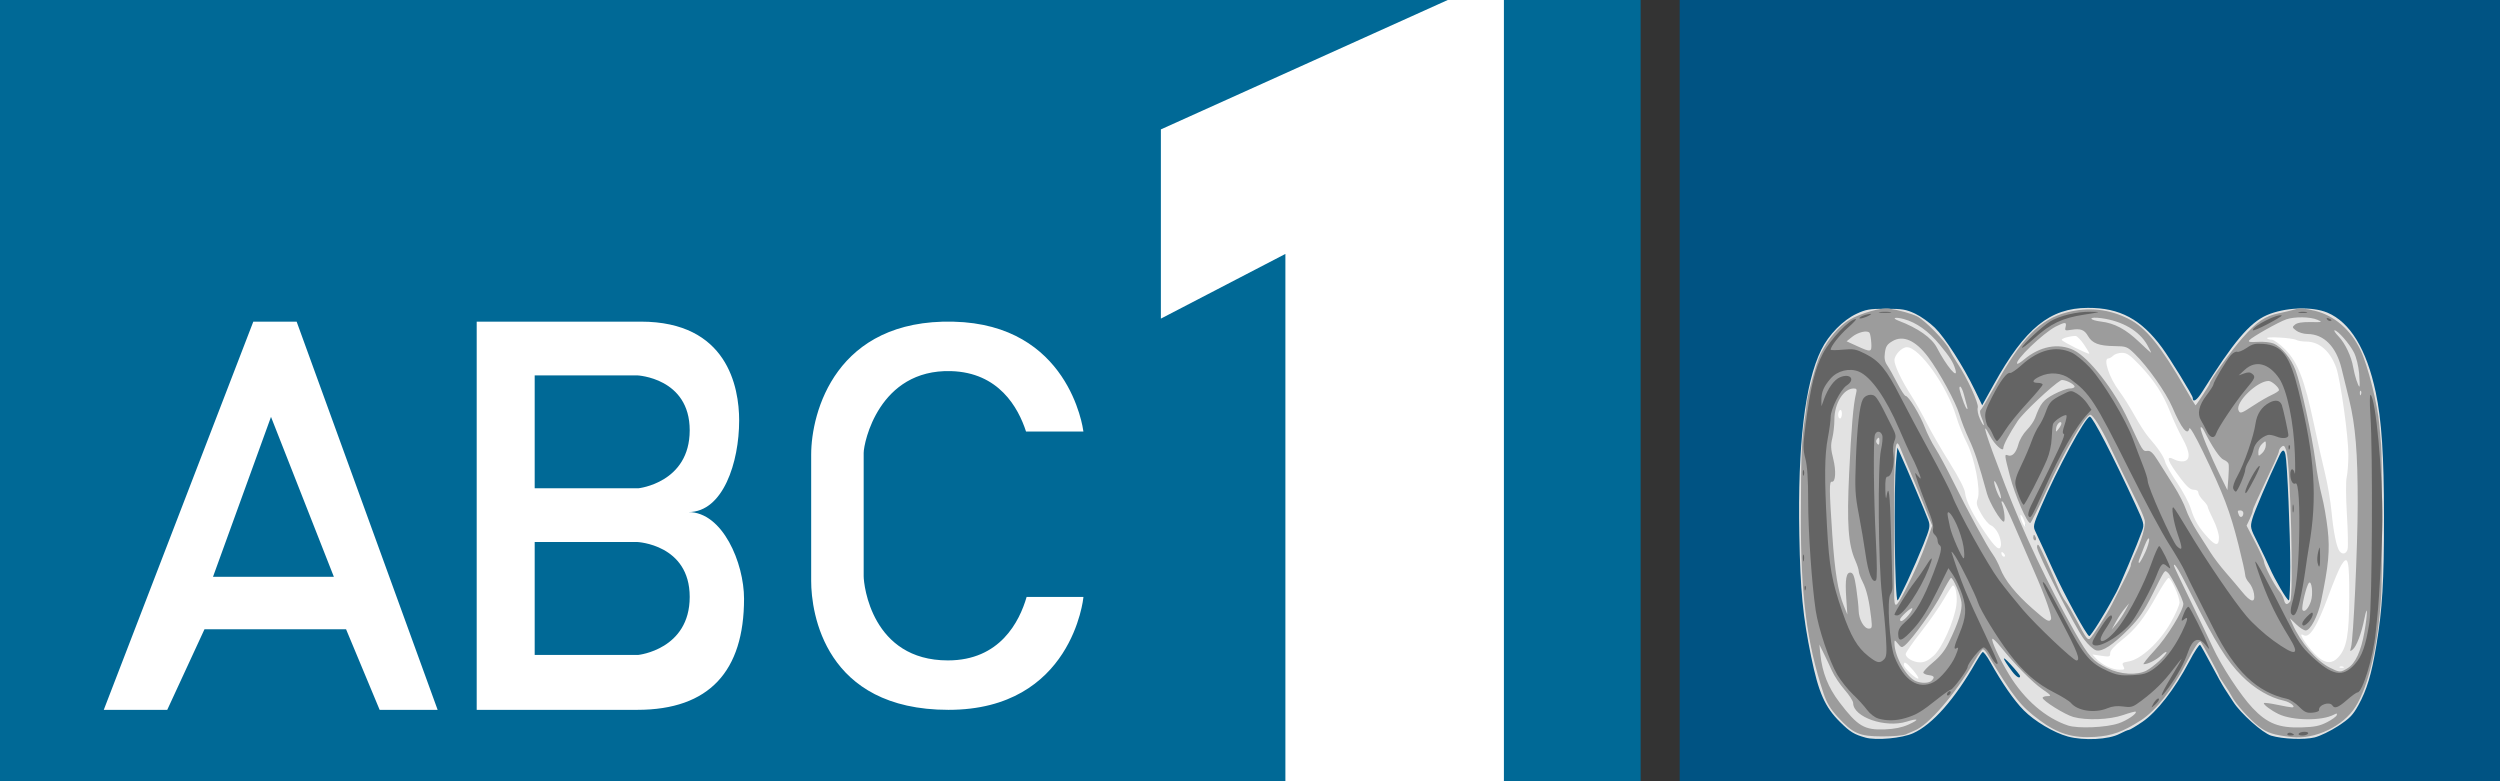 <?xml version="1.0" encoding="UTF-8" standalone="no"?>
<!-- Created with Inkscape (http://www.inkscape.org/) -->

<svg
   xmlns:dc="http://purl.org/dc/elements/1.1/"
   xmlns:cc="http://creativecommons.org/ns#"
   xmlns:rdf="http://www.w3.org/1999/02/22-rdf-syntax-ns#"
   xmlns:svg="http://www.w3.org/2000/svg"
   xmlns="http://www.w3.org/2000/svg"
   xmlns:sodipodi="http://sodipodi.sourceforge.net/DTD/sodipodi-0.dtd"
   xmlns:inkscape="http://www.inkscape.org/namespaces/inkscape"
   version="1.0"
   width="128"
   height="40"
   id="svg2"
   inkscape:version="0.48.2 r9819"
   sodipodi:docname="abc.svg">
  <rect width="100%" height="100%" fill="#333333" stroke="none"/>
  <sodipodi:namedview
     pagecolor="#ffffff"
     bordercolor="#666666"
     borderopacity="1"
     objecttolerance="10"
     gridtolerance="10"
     guidetolerance="10"
     inkscape:pageopacity="0"
     inkscape:pageshadow="2"
     inkscape:window-width="1151"
     inkscape:window-height="931"
     id="namedview18"
     showgrid="false"
     fit-margin-top="0"
     fit-margin-left="0"
     fit-margin-right="0"
     fit-margin-bottom="0"
     inkscape:zoom="1.84375"
     inkscape:cx="64"
     inkscape:cy="20.000002"
     inkscape:window-x="0"
     inkscape:window-y="0"
     inkscape:window-maximized="0"
     inkscape:current-layer="svg2" />
  <defs
     id="defs4" />
  <g
     id="layer1"
     transform="translate(0,-44)">
    <rect
       width="84"
       height="40"
       x="0"
       y="44"
       id="rect3917"
       style="fill:#006996;fill-opacity:1;stroke:none" />
    <path
       d="m 12.969,60.469 -7.656,19.875 3.25,0 1.906,-4.125 7.25,0 1.719,4.125 2.969,0 -7.219,-19.875 -2.219,0 z m 11.438,0 0,19.875 8.219,0 c 3.699,0 5.469,-1.991 5.469,-5.688 0,-1.835 -1.097,-4.438 -2.844,-4.438 1.772,0 2.594,-2.552 2.594,-4.688 0,-1.715 -0.603,-5.062 -5.031,-5.062 l -8.406,0 z m 24.406,0 c -6.018,-0.139 -7.281,4.622 -7.281,6.812 l 0,6.469 c 0,1.619 0.686,6.594 7.031,6.594 6.345,0 6.906,-5.75 6.906,-5.75 l 0,-0.031 -2.906,0 c -0.368,1.269 -1.365,3.25 -4.031,3.25 -3.897,0 -4.312,-3.859 -4.312,-4.312 l 0,-6.312 c 0,-0.518 0.773,-4.291 4.469,-4.188 2.45,0.069 3.445,1.863 3.844,3.094 l 2.938,0 c -0.028,-0.215 -0.76,-5.489 -6.656,-5.625 z m -21.438,2.75 5.25,0 c 0,0 2.688,0.121 2.688,2.812 0,2.692 -2.625,2.969 -2.625,2.969 l -5.312,0 0,-5.781 z m -13.5,2.125 3.219,8.188 -6.188,0 2.969,-8.188 z m 13.5,6.406 5.25,0 c 0,0 2.688,0.121 2.688,2.812 0,2.692 -2.625,2.969 -2.625,2.969 l -5.312,0 0,-5.781 z"
       id="path3105"
       style="fill:#ffffff;fill-opacity:1;stroke:none"
       inkscape:connector-curvature="0" />
    <rect
       width="42"
       height="40"
       x="-128"
       y="44"
       transform="scale(-1,1)"
       id="rect3969"
       style="fill:#005383;fill-opacity:1;stroke:none" />
    <g
       transform="translate(-60,10.688)"
       id="g4216">
      <path
         d="m 178.473,49.417 -3.289,1.12 -2.939,4.688 -3.219,-5.318 -3.988,0.14 -3.499,4.828 -4.198,-4.968 c -0.42,0.28 -4.268,4.548 -4.268,4.548 l 3.009,16.024 6.018,-5.108 5.808,4.688 5.808,-6.158 5.458,5.598 1.819,-3.359 0.28,-13.225 -2.799,-3.499 z m -11.616,4.338 3.779,6.438 -3.709,6.368 -3.219,-6.368 3.149,-6.438 z m -10.286,0.98 0.56,0.07 2.099,5.948 -2.449,4.898 -0.21,-10.916 z m 20.222,0.98 0.7,0.14 0,8.327 -0.28,0.84 -2.589,-4.688 2.169,-4.618 z"
         id="path6482"
         style="fill:#ffffff;fill-opacity:1;fill-rule:evenodd;stroke:none"
         inkscape:connector-curvature="0" />
      <path
         d="m 155.506,71.075 c -0.575,-0.16 -0.778,-0.285 -1.297,-0.797 -0.772,-0.762 -1.101,-1.506 -1.477,-3.341 -0.429,-2.089 -0.552,-3.357 -0.607,-6.243 -0.087,-4.605 0.287,-7.767 1.121,-9.467 0.379,-0.773 1.113,-1.524 1.803,-1.847 0.485,-0.227 0.671,-0.259 1.513,-0.259 0.832,0 1.031,0.033 1.49,0.248 0.291,0.136 0.746,0.46 1.011,0.72 0.522,0.512 1.455,1.967 2.05,3.198 l 0.375,0.775 0.6,-1.078 c 1.6,-2.876 2.861,-3.9 4.811,-3.909 1.633,-0.007 2.73,0.581 3.797,2.036 0.416,0.567 1.571,2.454 1.571,2.566 0,0.271 0.209,0.139 0.488,-0.306 1.593,-2.547 2.423,-3.533 3.301,-3.921 0.911,-0.402 2.315,-0.462 3.102,-0.133 1.167,0.488 2.01,1.875 2.479,4.078 0.302,1.42 0.423,3.242 0.424,6.387 0.001,3.31 -0.082,4.703 -0.392,6.571 -0.245,1.48 -0.486,2.283 -0.92,3.066 -0.283,0.511 -0.45,0.682 -1.044,1.07 -0.389,0.254 -0.93,0.515 -1.202,0.58 -0.537,0.129 -1.638,0.083 -2.22,-0.092 -0.435,-0.131 -1.565,-1.139 -1.941,-1.73 -0.152,-0.24 -0.35,-0.544 -0.44,-0.676 -0.089,-0.132 -0.392,-0.672 -0.672,-1.201 -0.28,-0.528 -0.542,-0.997 -0.582,-1.041 -0.04,-0.044 -0.295,0.345 -0.567,0.864 -0.722,1.378 -1.652,2.577 -2.39,3.078 -0.334,0.227 -0.646,0.412 -0.693,0.412 -0.048,0 -0.262,0.091 -0.476,0.203 -0.565,0.294 -1.823,0.359 -2.647,0.136 -0.713,-0.193 -1.71,-0.786 -2.264,-1.347 -0.49,-0.496 -1.096,-1.37 -1.714,-2.473 -0.17,-0.304 -0.345,-0.531 -0.387,-0.504 -0.043,0.026 -0.195,0.253 -0.338,0.504 -1.092,1.914 -2.227,3.202 -3.216,3.65 -0.572,0.259 -1.89,0.38 -2.449,0.225 z m 2.439,-3.455 c -0.35,-0.407 -0.47,-0.473 -0.47,-0.261 0,0.152 0.665,0.77 0.744,0.691 0.028,-0.028 -0.095,-0.222 -0.274,-0.43 z m 5.482,0.301 c -0.002,-0.04 -0.223,-0.31 -0.491,-0.6 -0.48,-0.52 -0.44,-0.338 0.08,0.36 0.216,0.29 0.419,0.408 0.412,0.24 z m 5.29,-0.496 c -0.087,-0.163 -0.056,-0.191 0.279,-0.248 0.618,-0.104 1.573,-0.984 2.134,-1.966 0.255,-0.447 0.464,-0.922 0.463,-1.057 -0.001,-0.295 -0.433,-1.253 -0.565,-1.253 -0.052,0 -0.318,0.4 -0.592,0.888 -0.678,1.21 -1.088,1.734 -1.795,2.291 -0.395,0.311 -0.6,0.542 -0.6,0.675 0,0.186 -0.035,0.196 -0.456,0.133 l -0.456,-0.068 0.191,0.211 c 0.277,0.306 0.815,0.567 1.179,0.571 0.282,0.004 0.305,-0.016 0.217,-0.18 z m 11.251,0.022 c -0.069,-0.028 -0.152,-0.024 -0.184,0.008 -0.032,0.032 0.025,0.055 0.126,0.05 0.112,-0.005 0.135,-0.027 0.058,-0.058 z M 159.003,66.885 c 0.428,-0.386 1.048,-1.768 1.163,-2.59 0.063,-0.449 -0.037,-1.012 -0.179,-1.005 -0.035,0.002 -0.241,0.315 -0.459,0.696 -0.218,0.381 -0.747,1.141 -1.177,1.688 -0.429,0.547 -0.78,1.052 -0.78,1.123 0,0.2 0.394,0.428 0.741,0.428 0.225,0 0.421,-0.096 0.69,-0.339 z m 20.714,0.083 c 0.433,-0.467 0.558,-1.147 0.564,-3.076 0.006,-1.926 -0.063,-2.203 -0.408,-1.643 -0.109,0.176 -0.395,0.856 -0.635,1.51 -0.61,1.657 -0.995,2.264 -1.312,2.068 -0.349,-0.215 0.299,0.741 0.77,1.137 0.393,0.331 0.718,0.332 1.022,0.004 z M 167.461,65.191 c 0.234,-0.379 0.496,-0.822 0.582,-0.984 0.086,-0.163 0.23,-0.425 0.318,-0.584 0.169,-0.302 1.107,-2.537 1.316,-3.132 0.116,-0.33 0.099,-0.397 -0.34,-1.345 -1.165,-2.519 -2.195,-4.503 -2.338,-4.503 -0.222,0 -1.689,2.713 -2.515,4.651 -0.389,0.912 -0.4,0.966 -0.263,1.249 0.079,0.162 0.261,0.554 0.405,0.871 0.144,0.317 0.36,0.792 0.48,1.057 0.589,1.296 1.745,3.41 1.864,3.41 0.036,0 0.257,-0.31 0.491,-0.689 z m -9.801,-2.121 c 0.253,-0.541 0.623,-1.393 0.823,-1.892 0.335,-0.84 0.353,-0.933 0.241,-1.249 -0.117,-0.329 -1.112,-2.678 -1.426,-3.367 l -0.153,-0.336 -0.063,0.672 c -0.135,1.453 -0.073,7.156 0.078,7.156 0.022,0 0.247,-0.443 0.5,-0.984 z m 19.601,-0.757 c 0,-1.701 -0.154,-5.296 -0.246,-5.727 -0.061,-0.287 -0.159,-0.272 -0.311,0.049 -0.592,1.252 -1.289,2.886 -1.386,3.247 -0.115,0.429 -0.107,0.462 0.279,1.226 0.218,0.432 0.491,1.001 0.605,1.265 0.265,0.611 0.892,1.677 0.987,1.679 0.04,0.001 0.072,-0.782 0.072,-1.739 z M 162.584,61.633 c -0.069,-0.069 -0.114,-0.075 -0.114,-0.014 0,0.128 0.114,0.242 0.178,0.178 0.027,-0.027 -0.001,-0.101 -0.064,-0.163 z m 17.613,-0.209 c 0.032,-0.127 0.016,-0.926 -0.036,-1.777 -0.054,-0.898 -0.059,-1.698 -0.01,-1.907 0.046,-0.198 0.085,-0.713 0.086,-1.143 0.003,-0.922 -0.403,-3.832 -0.619,-4.445 -0.303,-0.857 -0.866,-1.351 -1.541,-1.351 -0.191,0 -0.42,-0.038 -0.509,-0.085 -0.206,-0.108 -1.555,-0.186 -1.493,-0.086 0.025,0.041 0.133,0.075 0.239,0.075 0.106,0 0.417,0.227 0.691,0.505 0.641,0.65 0.988,1.546 1.459,3.769 0.19,0.898 0.452,2.065 0.582,2.593 0.13,0.528 0.277,1.401 0.328,1.939 0.099,1.042 0.258,1.826 0.412,2.023 0.15,0.192 0.35,0.139 0.413,-0.11 z m -17.88,-0.783 c -0.091,-0.191 -0.26,-0.384 -0.377,-0.428 -0.117,-0.044 -0.341,-0.309 -0.498,-0.587 -0.244,-0.432 -0.271,-0.546 -0.185,-0.774 0.164,-0.436 -0.159,-2.097 -0.558,-2.869 -0.179,-0.346 -0.422,-0.951 -0.539,-1.345 -0.462,-1.548 -1.887,-3.549 -2.528,-3.549 -0.262,0 -0.637,0.397 -0.637,0.673 0,0.259 0.368,1.038 0.832,1.758 0.232,0.36 0.598,1.008 0.815,1.441 0.217,0.433 0.743,1.345 1.169,2.027 0.485,0.776 0.785,1.358 0.8,1.555 0.031,0.391 0.395,1.118 1.015,2.029 0.559,0.82 0.78,0.994 0.825,0.648 0.017,-0.127 -0.044,-0.387 -0.135,-0.578 z m 11.294,0.194 c 0,-0.186 -0.13,-0.596 -0.288,-0.91 -0.158,-0.314 -0.288,-0.613 -0.288,-0.665 0,-0.052 -0.108,-0.202 -0.24,-0.335 -0.132,-0.132 -0.24,-0.307 -0.24,-0.389 0,-0.093 -0.087,-0.148 -0.233,-0.148 -0.172,0 -0.346,-0.149 -0.663,-0.565 -0.703,-0.924 -0.806,-1.24 -0.319,-0.979 0.124,0.066 0.329,0.106 0.456,0.088 0.363,-0.051 0.348,-0.453 -0.045,-1.159 -0.184,-0.332 -0.47,-0.945 -0.636,-1.363 -0.369,-0.935 -0.824,-1.63 -1.584,-2.425 -0.475,-0.496 -0.639,-0.609 -0.886,-0.609 -0.167,0 -0.368,0.065 -0.448,0.144 -0.079,0.079 -0.19,0.144 -0.247,0.144 -0.286,0 0.045,0.997 0.556,1.675 0.202,0.267 0.556,0.832 0.788,1.254 0.232,0.422 0.553,0.92 0.715,1.105 0.495,0.567 0.782,0.996 0.85,1.271 0.036,0.144 0.309,0.62 0.607,1.057 0.298,0.437 0.617,1.04 0.708,1.341 0.177,0.581 0.42,0.987 0.894,1.494 0.383,0.41 0.542,0.402 0.542,-0.027 z m -9.989,-0.91 c -0.067,-0.162 -0.144,-0.273 -0.17,-0.246 -0.026,0.026 0.007,0.18 0.074,0.342 0.067,0.162 0.144,0.273 0.17,0.246 0.026,-0.026 -0.007,-0.18 -0.074,-0.342 z m -9.317,-5.432 c 0,-0.139 -0.042,-0.22 -0.096,-0.186 -0.053,0.033 -0.096,0.143 -0.096,0.246 0,0.103 0.043,0.186 0.096,0.186 0.053,0 0.096,-0.111 0.096,-0.246 z m 12.395,-3.541 c -0.166,-0.241 -0.359,-0.439 -0.429,-0.439 -0.291,0 -0.733,0.127 -0.707,0.204 0.03,0.089 1.351,0.749 1.406,0.702 0.018,-0.016 -0.103,-0.226 -0.269,-0.467 z"
         id="path6467"
         style="fill:#e2e2e2;fill-opacity:1"
         inkscape:connector-curvature="0" />
      <path
         d="m 177.357,71.052 c -0.927,-0.1 -1.296,-0.218 -1.72,-0.554 -0.487,-0.386 -1.168,-1.143 -1.353,-1.504 -0.079,-0.154 -0.263,-0.448 -0.408,-0.654 -0.146,-0.206 -0.265,-0.406 -0.265,-0.444 0,-0.058 -0.829,-1.588 -0.932,-1.721 -0.071,-0.091 -0.319,0.27 -0.734,1.071 -0.707,1.362 -1.569,2.453 -2.32,2.938 -0.914,0.591 -1.492,0.801 -2.357,0.857 -1.134,0.073 -1.915,-0.162 -2.846,-0.858 -0.989,-0.74 -1.293,-1.124 -2.69,-3.413 -0.073,-0.119 -0.166,-0.216 -0.208,-0.216 -0.042,0 -0.234,0.27 -0.426,0.6 -0.992,1.703 -2.356,3.285 -3.074,3.565 -0.118,0.046 -0.318,0.132 -0.445,0.192 -0.127,0.06 -0.667,0.108 -1.201,0.106 -1.176,-0.002 -1.501,-0.143 -2.274,-0.983 -0.397,-0.431 -0.573,-0.723 -0.742,-1.231 -0.86,-2.588 -1.167,-4.994 -1.158,-9.07 0.007,-3.165 0.041,-3.946 0.224,-5.139 0.032,-0.211 0.061,-0.449 0.063,-0.528 0.012,-0.394 0.51,-2.205 0.725,-2.634 0.39,-0.779 0.938,-1.425 1.489,-1.753 0.545,-0.325 1.603,-0.626 2,-0.568 0.511,0.075 1.185,0.261 1.459,0.403 0.407,0.211 1.443,1.272 1.634,1.673 0.088,0.186 0.273,0.504 0.411,0.707 0.494,0.728 1.117,2.082 1.053,2.286 -0.035,0.111 0.011,0.359 0.107,0.571 0.21,0.466 0.29,0.432 0.093,-0.04 -0.08,-0.19 -0.107,-0.369 -0.061,-0.397 0.046,-0.028 0.376,-0.582 0.735,-1.23 1.355,-2.452 2.306,-3.425 3.695,-3.78 1.101,-0.281 2.149,-0.171 3.144,0.331 0.896,0.452 1.646,1.373 2.923,3.584 0.269,0.466 0.499,0.847 0.511,0.847 0.036,0 0.722,-1.049 0.722,-1.104 0,-0.153 1.135,-1.736 1.688,-2.354 0.76,-0.849 1.147,-1.111 1.864,-1.258 0.291,-0.06 0.669,-0.15 0.839,-0.201 0.229,-0.068 0.492,-0.048 1.002,0.076 0.988,0.24 1.83,0.965 2.333,2.007 0.374,0.776 0.885,2.81 0.965,3.842 0.021,0.264 0.061,0.718 0.091,1.009 0.059,0.585 0.063,6.82 0.005,7.732 -0.165,2.563 -0.64,4.612 -1.319,5.689 -0.623,0.988 -2.062,1.675 -3.243,1.548 z m -19.651,-0.638 c 0.588,-0.266 0.539,-0.348 -0.091,-0.153 -1.091,0.338 -2.733,-0.234 -2.733,-0.953 0,-0.099 -0.196,-0.402 -0.435,-0.675 -0.239,-0.273 -0.531,-0.71 -0.648,-0.971 -0.118,-0.261 -0.311,-0.672 -0.431,-0.912 l -0.217,-0.437 0.052,0.505 c 0.096,0.928 0.399,1.692 0.968,2.44 0.943,1.241 1.279,1.441 2.343,1.398 0.488,-0.02 0.872,-0.098 1.191,-0.242 z m 10.767,-0.066 c 0.438,-0.15 0.964,-0.51 0.875,-0.599 -0.02,-0.02 -0.312,0.059 -0.648,0.175 -0.689,0.238 -1.87,0.283 -2.547,0.097 -0.424,-0.117 -1.57,-0.831 -1.57,-0.98 0,-0.048 0.112,-0.088 0.25,-0.088 0.221,0 0.19,-0.042 -0.271,-0.36 -0.506,-0.35 -1.373,-1.23 -2.131,-2.164 -0.205,-0.252 -0.394,-0.437 -0.42,-0.411 -0.08,0.08 0.358,1.021 0.862,1.846 0.777,1.275 1.863,2.212 3.007,2.593 0.506,0.168 1.961,0.107 2.593,-0.11 z m 10.666,-0.056 c 0.253,-0.13 0.48,-0.294 0.503,-0.364 0.033,-0.099 -1.6e-4,-0.105 -0.147,-0.026 -0.614,0.329 -2.122,0.312 -2.833,-0.031 -0.39,-0.188 -0.807,-0.503 -0.745,-0.563 0.026,-0.024 0.328,0.015 0.671,0.087 0.343,0.073 0.684,0.133 0.756,0.134 0.247,0.004 -0.077,-0.27 -0.403,-0.34 -0.725,-0.156 -1.493,-0.605 -2.149,-1.257 -0.757,-0.752 -1.371,-1.735 -2.531,-4.054 -0.67,-1.339 -0.956,-1.819 -0.956,-1.602 0,0.031 0.363,0.801 0.807,1.711 0.444,0.91 0.976,2.021 1.183,2.47 0.447,0.968 1.423,2.456 2.037,3.105 0.752,0.795 1.348,1.03 2.516,0.993 0.658,-0.021 0.924,-0.075 1.289,-0.263 z M 158.897,68.166 c 0.177,-0.177 0.139,-0.253 -0.141,-0.287 -0.141,-0.017 -0.268,-0.074 -0.282,-0.126 -0.014,-0.053 0.21,-0.291 0.498,-0.528 0.362,-0.299 0.61,-0.61 0.803,-1.009 0.504,-1.038 0.704,-1.676 0.651,-2.075 -0.051,-0.382 -0.42,-1.239 -0.533,-1.239 -0.035,2.37e-4 -0.252,0.37 -0.483,0.821 -0.392,0.767 -1.499,2.316 -1.882,2.633 -0.153,0.126 -0.189,0.118 -0.351,-0.083 -0.166,-0.205 -0.181,-0.208 -0.181,-0.038 0,0.675 0.607,1.754 1.099,1.953 0.293,0.119 0.672,0.108 0.802,-0.023 z m 10.997,-0.52 c 0.348,-0.175 1.028,-0.796 1.028,-0.939 0,-0.052 -0.119,0.019 -0.264,0.157 -0.249,0.237 -0.683,0.456 -0.904,0.456 -0.055,0 0.202,-0.322 0.57,-0.716 0.62,-0.664 1.463,-2.032 1.463,-2.374 0,-0.202 -0.622,-1.455 -0.793,-1.596 -0.177,-0.147 -0.118,-0.231 -0.798,1.129 -0.426,0.851 -0.678,1.22 -1.18,1.729 -0.829,0.84 -1.371,1.199 -1.69,1.119 -0.136,-0.034 -0.409,-0.284 -0.628,-0.574 -0.45,-0.596 -2.402,-4.422 -2.402,-4.708 0,-0.117 0.034,-0.157 0.085,-0.101 0.079,0.085 0.621,1.267 1.029,2.241 0.097,0.232 0.253,0.519 0.346,0.638 0.094,0.119 0.349,0.556 0.568,0.971 0.462,0.877 0.557,1.011 0.671,0.941 0.11,-0.068 0.894,-1.283 1.127,-1.745 0.1,-0.199 0.281,-0.557 0.401,-0.794 0.514,-1.015 0.575,-1.148 0.575,-1.248 0,-0.058 0.089,-0.287 0.197,-0.509 0.353,-0.723 0.577,-1.498 0.513,-1.774 -0.034,-0.145 -0.201,-0.544 -0.372,-0.887 -0.521,-1.047 -1.139,-2.317 -1.446,-2.976 -0.386,-0.828 -0.833,-1.538 -0.967,-1.538 -0.249,0 -1.332,1.874 -2.246,3.885 -0.407,0.895 -0.779,1.64 -0.826,1.656 -0.151,0.049 -0.789,-1.422 -1.043,-2.406 -0.287,-1.111 -0.289,-1.129 -0.099,-1.056 0.217,0.083 0.417,-0.132 0.536,-0.577 0.058,-0.218 0.249,-0.541 0.424,-0.717 0.175,-0.176 0.368,-0.457 0.43,-0.624 0.271,-0.739 0.412,-0.916 0.963,-1.21 0.305,-0.163 0.667,-0.296 0.805,-0.296 0.138,0 0.251,-0.042 0.251,-0.094 0,-0.141 -0.565,-0.404 -0.699,-0.326 -0.444,0.261 -1.936,1.663 -2.209,2.077 -0.43,0.65 -0.741,1.236 -0.741,1.395 0,0.227 -0.455,-0.192 -0.682,-0.628 -0.495,-0.95 -0.236,-0.106 0.774,2.522 0.948,2.467 2.19,5.084 3.573,7.529 0.706,1.247 0.93,1.495 1.666,1.848 0.675,0.323 1.498,0.373 1.998,0.122 z m -5.792,-6.809 c 0,-0.079 0.017,-0.144 0.038,-0.144 0.021,0 0.063,0.065 0.093,0.144 0.03,0.079 0.013,0.144 -0.038,0.144 -0.051,0 -0.093,-0.065 -0.093,-0.144 z m 16.099,6.684 c 0.396,-0.241 0.682,-0.859 0.856,-1.845 0.17,-0.964 0.17,-1.541 2.4e-4,-0.687 -0.151,0.759 -0.4,1.415 -0.6,1.579 -0.138,0.113 -0.148,0.101 -0.085,-0.112 0.12,-0.408 0.339,-5.121 0.342,-7.348 0.004,-2.586 -0.113,-4.01 -0.435,-5.331 -0.135,-0.555 -0.313,-1.278 -0.394,-1.608 -0.276,-1.116 -0.904,-1.751 -1.739,-1.756 -0.196,-10e-4 -0.458,-0.08 -0.581,-0.174 -0.21,-0.161 -0.213,-0.181 -0.057,-0.31 0.111,-0.092 0.377,-0.135 0.8,-0.127 0.602,0.01 0.619,0.004 0.345,-0.116 -0.361,-0.158 -1.164,-0.17 -1.594,-0.024 -0.391,0.133 -1.756,0.903 -1.894,1.069 -0.075,0.09 0.024,0.109 0.429,0.084 0.289,-0.018 0.653,0.019 0.807,0.083 0.414,0.171 0.905,0.765 1.129,1.364 0.274,0.733 0.85,3.365 1.02,4.663 0.078,0.595 0.225,1.395 0.327,1.777 0.102,0.382 0.237,1.154 0.3,1.716 0.12,1.063 0.048,1.845 -0.339,3.679 -0.159,0.755 -0.548,1.495 -0.786,1.495 -0.088,0 -0.305,-0.14 -0.484,-0.312 l -0.324,-0.312 0.127,0.288 c 0.421,0.959 1.232,1.902 1.934,2.249 0.493,0.244 0.521,0.244 0.894,0.017 z m -24.391,-2.53 c -0.1,-0.897 -0.237,-1.483 -0.441,-1.882 -0.11,-0.215 -0.2,-0.46 -0.2,-0.544 0,-0.084 -0.08,-0.334 -0.178,-0.556 -0.363,-0.822 -0.437,-1.876 -0.315,-4.456 0.11,-2.327 0.216,-3.554 0.352,-4.087 0.056,-0.219 0.036,-0.264 -0.114,-0.264 -0.521,0 -0.993,0.755 -0.993,1.586 0,0.296 -0.048,0.73 -0.108,0.965 -0.087,0.344 -0.078,0.547 0.047,1.043 0.158,0.631 0.123,1.216 -0.071,1.18 -0.135,-0.025 -0.132,0.394 0.024,2.717 0.126,1.883 0.293,2.913 0.59,3.638 l 0.182,0.444 -0.057,-0.829 c -0.068,-0.979 6.9e-4,-1.359 0.236,-1.313 0.126,0.024 0.19,0.208 0.277,0.799 0.062,0.422 0.117,0.933 0.121,1.137 0.009,0.455 0.274,0.927 0.52,0.927 0.164,0 0.177,-0.053 0.127,-0.504 z m 12.999,-0.408 0.205,-0.384 -0.223,0.263 c -0.123,0.145 -0.324,0.447 -0.448,0.672 l -0.225,0.41 0.242,-0.288 c 0.133,-0.158 0.335,-0.461 0.448,-0.672 z m -11.099,0.228 c 0.139,-0.165 0.229,-0.324 0.2,-0.353 -0.061,-0.061 -0.627,0.458 -0.627,0.575 0,0.163 0.184,0.067 0.428,-0.222 z m 7.297,0.216 c 0.077,-0.125 -0.281,-1.152 -0.857,-2.461 -0.279,-0.634 -0.734,-1.683 -1.01,-2.331 -0.277,-0.648 -0.548,-1.206 -0.604,-1.24 -0.063,-0.039 -0.076,3.44e-4 -0.036,0.106 0.127,0.331 0.185,0.92 0.091,0.92 -0.151,0 -0.729,-0.97 -0.859,-1.441 -0.43,-1.566 -0.623,-2.148 -0.921,-2.785 -0.186,-0.396 -0.409,-0.972 -0.497,-1.279 -0.171,-0.596 -1.036,-2.186 -1.594,-2.926 -0.637,-0.845 -1.274,-1.131 -1.818,-0.816 -0.28,0.162 -0.35,0.267 -0.395,0.592 -0.041,0.294 -0.009,0.462 0.125,0.659 0.099,0.145 0.329,0.556 0.512,0.912 0.183,0.357 0.376,0.648 0.428,0.648 0.146,0 0.747,0.988 0.98,1.61 0.113,0.303 0.358,0.789 0.543,1.079 0.185,0.291 0.61,1.083 0.944,1.762 0.707,1.437 1.697,3.251 1.998,3.665 0.116,0.158 0.285,0.483 0.377,0.72 0.231,0.6 0.783,1.287 1.642,2.045 0.731,0.645 0.854,0.717 0.951,0.56 z m 13.314,-0.938 c 0.119,-0.361 0.04,-1.077 -0.103,-0.934 -0.129,0.129 -0.401,1.27 -0.33,1.385 0.096,0.155 0.306,-0.065 0.434,-0.451 z m -20.768,-0.562 c 0.482,-0.935 0.85,-1.776 1.122,-2.564 l 0.254,-0.739 -0.357,-0.894 c -0.196,-0.492 -0.505,-1.24 -0.685,-1.662 -0.325,-0.759 -0.378,-0.888 -0.597,-1.429 -0.266,-0.658 -0.315,-0.03 -0.311,3.926 0.002,1.532 0.003,3.11 0.003,3.506 -1.5e-4,0.839 0.072,0.821 0.57,-0.144 z m 19.701,0.584 c 0.19,-0.229 0.018,-7.076 -0.194,-7.719 -0.085,-0.258 -0.13,-0.297 -0.24,-0.206 -0.074,0.062 -0.135,0.157 -0.135,0.211 0,0.054 -0.104,0.319 -0.23,0.589 -0.929,1.975 -1.114,2.386 -1.114,2.474 0,0.055 -0.071,0.25 -0.158,0.433 l -0.158,0.333 0.446,0.854 c 0.245,0.47 0.446,0.916 0.446,0.992 0,0.183 0.528,1.203 0.77,1.487 0.105,0.124 0.217,0.329 0.249,0.456 0.066,0.264 0.156,0.291 0.319,0.095 z m -1.85,-0.406 c -0.031,-0.192 -0.145,-0.444 -0.253,-0.558 -0.108,-0.115 -0.196,-0.292 -0.197,-0.394 -3.5e-4,-0.102 -0.153,-0.791 -0.34,-1.531 -0.441,-1.749 -0.763,-2.593 -1.832,-4.804 -0.378,-0.782 -0.665,-1.273 -0.686,-1.175 -0.089,0.406 -0.4,0.021 -0.873,-1.081 -0.328,-0.763 -1.269,-2.097 -1.931,-2.737 -0.38,-0.367 -0.425,-0.385 -1.041,-0.393 -0.787,-0.011 -1.13,-0.142 -1.343,-0.513 -0.188,-0.327 -0.378,-0.398 -0.86,-0.32 -0.317,0.051 -0.34,0.039 -0.29,-0.151 0.067,-0.257 -0.025,-0.259 -0.505,-0.015 -0.647,0.33 -2.121,1.752 -1.971,1.902 0.024,0.024 0.18,-0.073 0.348,-0.214 0.809,-0.681 1.756,-0.862 2.537,-0.485 0.791,0.382 2.084,2.039 2.807,3.597 0.746,1.608 0.734,1.589 0.968,1.564 0.168,-0.018 0.29,0.097 0.56,0.528 0.19,0.303 0.552,0.876 0.804,1.272 0.252,0.396 0.529,0.936 0.616,1.201 0.086,0.264 0.34,0.764 0.563,1.112 0.223,0.347 0.535,0.839 0.694,1.092 0.158,0.253 0.504,0.707 0.768,1.009 0.264,0.302 0.644,0.75 0.845,0.997 0.456,0.561 0.693,0.599 0.612,0.099 z m -5.575,-2.099 c 0.133,-0.291 0.226,-0.604 0.206,-0.696 -0.022,-0.102 -0.115,0.038 -0.239,0.36 -0.112,0.291 -0.233,0.604 -0.27,0.696 -0.037,0.092 -0.038,0.168 -0.003,0.168 0.035,0 0.172,-0.238 0.305,-0.528 z m 5.03,-2.023 c 0,-0.076 -0.065,-0.138 -0.144,-0.138 -0.162,0 -0.168,0.018 -0.086,0.232 0.068,0.176 0.23,0.11 0.23,-0.093 z m -12.531,-1.247 c -0.092,-0.242 -0.191,-0.417 -0.22,-0.388 -0.028,0.028 0.024,0.25 0.116,0.492 0.092,0.242 0.191,0.417 0.22,0.388 0.028,-0.028 -0.024,-0.25 -0.116,-0.492 z m 11.774,-1.276 c -0.021,-0.07 -0.134,-0.164 -0.251,-0.209 -0.189,-0.072 -0.578,-0.646 -1.001,-1.48 -0.078,-0.153 -0.158,-0.229 -0.179,-0.167 -0.041,0.123 0.481,1.397 1.024,2.497 l 0.348,0.706 0.049,-0.61 c 0.027,-0.336 0.032,-0.667 0.011,-0.738 z m 1.909,-0.959 c 0,-0.234 -0.005,-0.236 -0.192,-0.066 -0.106,0.096 -0.192,0.282 -0.192,0.414 0,0.234 0.005,0.236 0.192,0.066 0.106,-0.096 0.192,-0.282 0.192,-0.414 z M 156.227,55.872 c 0,-0.155 -0.028,-0.183 -0.107,-0.104 -0.059,0.059 -0.078,0.154 -0.042,0.211 0.099,0.161 0.149,0.125 0.149,-0.107 z m 9.317,-0.872 c 0,-0.194 -0.242,0.011 -0.267,0.226 -0.026,0.225 -0.022,0.227 0.12,0.046 0.081,-0.103 0.147,-0.225 0.147,-0.272 z m 9.831,-0.924 c 0.309,-0.206 0.731,-0.45 0.936,-0.543 0.206,-0.093 0.374,-0.205 0.374,-0.25 0,-0.138 -0.375,-0.466 -0.533,-0.466 -0.583,0 -1.7,1.085 -1.542,1.497 0.075,0.196 0.141,0.175 0.764,-0.239 z m -14.669,0.014 c -0.027,-0.092 -0.096,-0.352 -0.154,-0.576 -0.058,-0.225 -0.144,-0.408 -0.191,-0.408 -0.085,0 -0.034,0.228 0.19,0.84 0.119,0.325 0.241,0.438 0.155,0.144 z m 20.168,-0.766 c -0.032,-0.032 -0.055,0.025 -0.05,0.126 0.005,0.112 0.027,0.135 0.058,0.058 0.028,-0.069 0.024,-0.152 -0.008,-0.184 z m -0.086,-0.882 c -0.033,-0.389 -0.142,-0.836 -0.264,-1.081 -0.219,-0.437 -0.831,-1.137 -0.995,-1.137 -0.052,0 0.04,0.14 0.206,0.312 0.333,0.345 0.654,1.022 0.749,1.581 0.071,0.418 0.255,0.988 0.317,0.988 0.024,0 0.018,-0.299 -0.013,-0.664 z M 160.111,52.217 c -0.117,-0.379 -0.27,-0.62 -0.81,-1.272 -0.568,-0.686 -1.187,-1.125 -1.827,-1.298 -0.44,-0.118 -0.644,-0.058 -0.276,0.082 1.005,0.382 1.709,0.878 1.972,1.386 0.493,0.954 1.122,1.69 0.941,1.102 z m 9.833,-1.235 c -0.408,-0.727 -1.275,-1.234 -2.36,-1.38 -0.304,-0.041 -0.504,-0.032 -0.504,0.024 0,0.05 0.221,0.118 0.491,0.15 0.689,0.082 1.266,0.389 1.947,1.037 0.323,0.307 0.6,0.559 0.617,0.561 0.017,0.002 -0.07,-0.174 -0.192,-0.392 z m -14.134,-0.111 c -0.013,-0.225 -0.052,-0.456 -0.087,-0.512 -0.098,-0.158 -0.587,-0.047 -0.898,0.203 l -0.279,0.225 0.528,0.241 c 0.727,0.332 0.764,0.325 0.736,-0.157 z"
         id="path6465"
         style="fill:#9c9c9c;fill-opacity:1"
         inkscape:connector-curvature="0" />
      <path
         d="m 177.115,70.879 c 0.031,-0.051 0.12,-0.068 0.198,-0.038 0.199,0.076 0.175,0.13 -0.057,0.13 -0.109,0 -0.172,-0.041 -0.141,-0.092 z m 0.579,-0.004 c 0.033,-0.053 0.167,-0.096 0.299,-0.096 0.136,0 0.214,0.042 0.181,0.096 -0.033,0.053 -0.167,0.096 -0.299,0.096 -0.136,0 -0.214,-0.042 -0.181,-0.096 z m -21.535,-0.779 c -0.18,-0.052 -0.419,-0.239 -0.573,-0.448 -0.146,-0.197 -0.471,-0.553 -0.723,-0.791 -0.252,-0.238 -0.611,-0.691 -0.798,-1.007 -0.399,-0.677 -0.961,-2.352 -1.101,-3.283 -0.199,-1.326 -0.386,-4.052 -0.386,-5.618 0,-1.109 -0.044,-1.778 -0.142,-2.153 -0.125,-0.481 -0.125,-0.675 0.001,-1.662 0.257,-2.002 0.488,-2.953 0.908,-3.742 0.392,-0.735 1.361,-1.745 1.676,-1.745 0.054,0 -0.124,0.195 -0.397,0.434 -0.433,0.379 -0.894,0.964 -0.894,1.135 0,0.031 0.279,0.031 0.62,-6.88e-4 0.555,-0.052 0.677,-0.029 1.163,0.217 0.714,0.361 1.082,0.81 1.773,2.167 0.315,0.618 1.006,1.916 1.535,2.884 0.529,0.968 1.034,1.955 1.123,2.193 0.293,0.79 1.852,3.599 2.41,4.342 0.302,0.403 0.848,1.082 1.214,1.51 0.695,0.813 2.583,2.601 2.746,2.601 0.223,0 0.043,-0.47 -0.761,-1.988 -0.831,-1.567 -1.16,-2.319 -0.84,-1.921 0.077,0.095 0.534,0.923 1.016,1.84 0.966,1.838 1.278,2.208 2.205,2.618 0.45,0.199 0.655,0.233 1.231,0.204 0.581,-0.029 0.756,-0.081 1.104,-0.325 0.499,-0.35 1.031,-1.036 1.422,-1.831 0.328,-0.666 0.376,-0.9 0.146,-0.709 -0.181,0.15 -0.181,0.082 -0.002,-0.346 0.078,-0.187 0.18,-0.316 0.227,-0.288 0.087,0.054 0.822,1.519 0.987,1.968 0.092,0.251 0.092,0.251 -0.135,-0.028 -0.346,-0.425 -0.65,-0.304 -0.877,0.348 -0.207,0.596 -0.531,1.193 -0.994,1.833 -0.531,0.734 -0.469,0.453 0.115,-0.514 0.294,-0.488 0.535,-0.907 0.535,-0.931 0,-0.024 -0.191,0.21 -0.425,0.519 -0.484,0.64 -0.952,1.103 -1.633,1.614 -0.435,0.327 -0.508,0.35 -0.923,0.293 -0.313,-0.043 -0.56,-0.016 -0.812,0.089 -0.645,0.27 -1.526,0.14 -1.87,-0.274 -0.076,-0.092 -0.465,-0.333 -0.864,-0.536 -0.895,-0.455 -1.571,-1.044 -2.307,-2.012 -0.608,-0.799 -1.469,-2.207 -1.588,-2.597 -0.114,-0.375 -0.877,-1.927 -1.156,-2.353 -0.138,-0.211 -0.223,-0.298 -0.189,-0.192 0.535,1.635 0.732,2.112 1.815,4.406 0.296,0.627 0.538,1.181 0.538,1.23 0,0.173 -0.197,-0.034 -0.388,-0.408 -0.106,-0.208 -0.255,-0.378 -0.33,-0.378 -0.15,0 -0.819,0.821 -0.819,1.005 0,0.145 -0.752,1.156 -0.86,1.156 -0.045,0 -0.356,0.218 -0.691,0.485 -0.809,0.645 -1.066,0.799 -1.6,0.961 -0.505,0.153 -0.974,0.164 -1.431,0.032 z m 2.851,-1.861 c 0.341,-0.176 0.91,-0.859 1.105,-1.326 0.171,-0.41 0.181,-0.485 0.05,-0.404 -0.154,0.095 -0.113,-0.11 0.146,-0.725 0.36,-0.856 0.394,-1.303 0.153,-2.028 -0.112,-0.338 -0.317,-0.78 -0.455,-0.983 l -0.25,-0.368 -0.61,1.236 c -0.425,0.862 -0.773,1.417 -1.149,1.836 -0.608,0.677 -0.812,0.752 -0.812,0.3 0,-0.233 0.092,-0.381 0.415,-0.666 0.475,-0.418 0.883,-1.134 1.375,-2.415 0.402,-1.046 0.477,-1.375 0.332,-1.464 -0.058,-0.036 -0.105,-0.144 -0.105,-0.24 0,-0.096 -0.066,-0.229 -0.146,-0.296 -0.086,-0.071 -0.122,-0.196 -0.088,-0.304 0.032,-0.1 -0.031,-0.407 -0.139,-0.683 -0.34,-0.862 -0.662,-1.739 -0.732,-1.989 -0.065,-0.233 -0.062,-0.235 0.084,-0.048 0.083,0.106 0.152,0.165 0.154,0.132 0.005,-0.096 -0.276,-0.772 -0.473,-1.14 -0.099,-0.185 -0.381,-0.808 -0.627,-1.384 -0.676,-1.585 -1.447,-2.682 -2.066,-2.938 -0.479,-0.198 -1.09,-0.049 -1.442,0.352 -0.354,0.404 -0.481,0.701 -0.475,1.119 l 0.004,0.306 0.124,-0.347 c 0.206,-0.575 0.525,-1.016 0.827,-1.141 0.531,-0.22 0.802,0.119 0.337,0.423 -0.308,0.202 -0.817,1.207 -0.817,1.615 -1e-5,0.173 -0.065,0.654 -0.144,1.068 -0.17,0.887 -0.181,2.035 -0.044,4.529 0.114,2.069 0.246,2.809 0.777,4.348 0.44,1.275 0.774,1.849 1.334,2.292 0.46,0.364 0.59,0.391 0.811,0.169 0.13,-0.13 0.145,-0.309 0.097,-1.129 -0.032,-0.536 -0.122,-1.502 -0.2,-2.147 -0.194,-1.6 -0.231,-6.681 -0.055,-7.447 0.07,-0.303 0.099,-0.638 0.066,-0.744 -0.073,-0.23 -0.292,-0.254 -0.374,-0.041 -0.092,0.24 -0.068,3.174 0.044,5.364 0.067,1.3 0.07,2.034 0.009,2.095 -0.179,0.179 -0.398,-0.365 -0.534,-1.327 -0.074,-0.524 -0.23,-1.45 -0.347,-2.058 -0.189,-0.985 -0.205,-1.286 -0.149,-2.785 0.062,-1.659 0.19,-2.776 0.354,-3.091 0.117,-0.224 0.448,-0.311 0.625,-0.164 0.081,0.067 0.267,0.363 0.413,0.656 0.146,0.294 0.362,0.722 0.479,0.952 0.183,0.359 0.197,0.458 0.099,0.695 -0.07,0.17 -0.089,0.444 -0.049,0.711 0.072,0.483 -0.098,1.105 -0.302,1.105 -0.091,0 -0.121,0.174 -0.112,0.648 0.007,0.357 0.031,0.54 0.053,0.408 0.122,-0.741 0.181,-0.282 0.239,1.873 0.035,1.321 0.069,2.525 0.075,2.676 0.006,0.151 -0.04,0.335 -0.101,0.409 -0.196,0.236 -0.051,2.572 0.199,3.201 0.49,1.231 1.231,1.71 2.017,1.304 z m -2.014,-3.454 c 0,-0.103 0.733,-1.289 1.013,-1.638 0.169,-0.211 0.442,-0.6 0.606,-0.864 0.336,-0.542 0.382,-0.493 0.133,0.144 -0.422,1.083 -1.309,2.401 -1.616,2.401 -0.075,0 -0.137,-0.019 -0.137,-0.043 z m 3.536,-3.484 c -0.047,-0.305 -0.211,-0.825 -0.365,-1.156 -0.289,-0.621 -0.529,-0.809 -0.429,-0.336 0.031,0.145 0.078,0.372 0.105,0.504 0.085,0.414 0.625,1.635 0.702,1.588 0.04,-0.025 0.034,-0.295 -0.013,-0.6 z m 17.178,8.194 c -0.186,-0.186 -0.46,-0.365 -0.609,-0.397 -1.546,-0.339 -2.677,-1.419 -3.768,-3.597 -0.251,-0.502 -0.648,-1.284 -0.881,-1.738 -0.233,-0.454 -0.501,-0.999 -0.594,-1.211 -0.093,-0.212 -0.457,-0.835 -0.808,-1.384 -0.351,-0.549 -1.264,-2.251 -2.028,-3.783 -1.772,-3.55 -2.022,-3.934 -3.036,-4.673 -0.439,-0.32 -1.035,-0.365 -1.556,-0.118 -0.385,0.183 -0.423,0.325 -0.087,0.325 0.132,0 0.24,0.041 0.24,0.091 0,0.05 -0.357,0.475 -0.792,0.945 -0.436,0.469 -0.944,1.098 -1.129,1.397 -0.185,0.299 -0.371,0.544 -0.413,0.544 -0.042,6.89e-4 -0.139,-0.147 -0.215,-0.328 -0.076,-0.181 -0.178,-0.354 -0.227,-0.385 -0.049,-0.03 -0.116,-0.217 -0.149,-0.415 -0.049,-0.299 0.006,-0.487 0.329,-1.115 0.429,-0.836 0.771,-1.293 0.928,-1.241 0.056,0.019 0.321,-0.162 0.588,-0.402 0.88,-0.792 1.756,-1.01 2.569,-0.64 0.211,0.096 0.632,0.443 0.935,0.77 0.669,0.724 1.843,2.676 2.2,3.661 0.144,0.396 0.372,0.999 0.508,1.339 0.136,0.34 0.247,0.699 0.247,0.798 0,0.312 1.258,3.121 1.499,3.347 0.288,0.27 0.299,0.132 0.047,-0.589 -0.23,-0.658 -0.365,-1.528 -0.215,-1.387 0.057,0.054 0.387,0.573 0.731,1.153 0.878,1.476 2.338,3.622 2.997,4.402 0.305,0.362 0.916,0.918 1.357,1.237 1.173,0.847 1.416,0.797 0.821,-0.169 -0.625,-1.015 -1.012,-1.799 -1.392,-2.821 -0.204,-0.55 -0.355,-1.017 -0.334,-1.038 0.046,-0.046 0.665,1.092 1.586,2.917 0.59,1.168 0.771,1.439 1.292,1.926 1.07,1.001 1.592,1.098 2.213,0.411 0.373,-0.413 0.563,-0.953 0.75,-2.136 0.142,-0.897 0.18,-8.737 0.051,-10.621 -0.041,-0.598 -0.037,-1.065 0.008,-1.037 0.262,0.162 0.623,4.003 0.605,6.447 -0.008,1.089 -0.155,3.911 -0.25,4.802 -0.023,0.211 -0.067,0.644 -0.098,0.96 -0.121,1.222 -0.672,3.026 -0.925,3.026 -0.056,0 -0.297,0.173 -0.537,0.384 -0.441,0.388 -0.637,0.464 -0.746,0.288 -0.145,-0.235 -0.733,-0.03 -0.688,0.24 0.009,0.053 -0.142,0.109 -0.336,0.125 -0.294,0.025 -0.407,-0.026 -0.69,-0.309 z m -7.472,-0.124 c 0.122,-0.233 0.302,-0.377 0.302,-0.242 0,0.048 -0.093,0.169 -0.206,0.27 -0.205,0.182 -0.205,0.182 -0.096,-0.028 z M 159.685,68.869 c 0,-0.053 0.043,-0.123 0.096,-0.155 0.053,-0.033 0.096,-0.016 0.096,0.037 0,0.053 -0.043,0.123 -0.096,0.155 -0.053,0.033 -0.096,0.016 -0.096,-0.037 z m 7.471,-2.561 c -0.08,-0.081 0.021,-0.289 0.476,-0.98 0.313,-0.476 0.505,-0.629 0.505,-0.404 0,0.055 -0.151,0.324 -0.335,0.597 -0.623,0.926 0.028,0.766 0.726,-0.177 0.529,-0.717 1.261,-2.15 1.625,-3.185 0.172,-0.489 0.351,-0.888 0.398,-0.888 0.073,0 0.563,0.985 0.563,1.131 0,0.028 -0.08,-0.022 -0.178,-0.11 -0.214,-0.194 -0.288,-0.123 -0.534,0.516 -0.231,0.601 -0.95,1.942 -1.255,2.342 -0.551,0.722 -1.739,1.414 -1.991,1.159 z m 10.733,-0.999 c -0.048,-0.077 0.034,-0.232 0.225,-0.422 0.225,-0.225 0.3,-0.26 0.3,-0.139 0,0.249 -0.432,0.711 -0.525,0.561 z m -0.583,-0.587 c -0.038,-0.061 -0.023,-0.269 0.033,-0.461 0.218,-0.751 0.333,-1.759 0.374,-3.279 0.048,-1.777 -0.029,-3.012 -0.182,-2.918 -0.134,0.083 -0.266,-0.147 -0.268,-0.468 -0.002,-0.318 0.157,-0.351 0.227,-0.048 0.027,0.119 0.031,-0.324 0.008,-0.984 -0.056,-1.634 -0.402,-3.292 -0.809,-3.885 -0.532,-0.774 -1.207,-0.941 -1.755,-0.436 l -0.314,0.289 0.276,-0.099 c 0.197,-0.071 0.313,-0.068 0.408,0.011 0.195,0.162 0.176,0.21 -0.335,0.822 -0.519,0.622 -1.411,1.955 -1.503,2.246 -0.09,0.283 -0.314,0.225 -0.48,-0.125 -0.081,-0.172 -0.213,-0.42 -0.293,-0.552 -0.207,-0.343 -0.112,-0.771 0.286,-1.293 0.189,-0.248 0.344,-0.488 0.344,-0.534 0,-0.129 0.675,-1.268 0.897,-1.513 0.109,-0.12 0.254,-0.197 0.323,-0.171 0.069,0.026 0.287,-0.063 0.485,-0.198 0.301,-0.206 0.442,-0.239 0.857,-0.206 0.969,0.078 1.353,0.594 1.804,2.427 0.829,3.369 0.968,5.435 0.533,7.924 -0.051,0.291 -0.139,0.874 -0.197,1.297 -0.057,0.423 -0.178,1.089 -0.268,1.481 -0.158,0.687 -0.306,0.909 -0.451,0.675 z m -24.914,-1.283 c -0.004,-0.101 0.018,-0.158 0.05,-0.126 0.032,0.032 0.035,0.115 0.008,0.184 -0.031,0.077 -0.053,0.054 -0.058,-0.058 z m 26.265,-1.329 c -0.027,-0.119 -0.01,-0.367 0.036,-0.552 0.079,-0.315 0.085,-0.301 0.095,0.216 0.01,0.57 -0.046,0.715 -0.131,0.336 z m -26.35,-0.216 c -0.002,-0.158 0.018,-0.235 0.044,-0.17 0.026,0.065 0.028,0.195 0.004,0.288 -0.024,0.093 -0.046,0.04 -0.048,-0.118 z m 11.552,-2.167 c -0.04,-0.065 0.015,-0.295 0.123,-0.513 1.437,-2.883 1.788,-3.648 1.689,-3.681 -0.083,-0.028 -0.073,-0.152 0.035,-0.47 0.081,-0.238 0.124,-0.455 0.095,-0.484 -0.081,-0.081 -0.636,0.278 -0.688,0.444 -0.025,0.081 -0.056,0.407 -0.067,0.724 -0.013,0.347 -0.11,0.786 -0.245,1.105 -0.322,0.758 -1.119,2.305 -1.187,2.305 -0.08,0 -0.353,-0.656 -0.42,-1.009 -0.041,-0.213 0.036,-0.477 0.294,-1.009 0.192,-0.396 0.429,-0.949 0.526,-1.228 0.098,-0.279 0.267,-0.633 0.375,-0.786 0.109,-0.153 0.263,-0.461 0.341,-0.684 0.188,-0.533 0.28,-0.633 0.838,-0.916 0.465,-0.236 0.471,-0.236 0.774,-0.059 0.168,0.098 0.403,0.324 0.523,0.502 l 0.218,0.324 -0.23,0.247 c -0.569,0.613 -1.387,2.042 -2.176,3.801 -0.662,1.475 -0.712,1.561 -0.819,1.387 z m 13.521,-0.379 c 0,-0.185 0.02,-0.261 0.044,-0.168 0.024,0.092 0.024,0.244 0,0.336 -0.024,0.092 -0.044,0.017 -0.044,-0.168 z m -2.422,-0.836 c -0.003,-0.253 0.647,-1.429 0.739,-1.337 0.022,0.022 -0.09,0.293 -0.25,0.602 -0.36,0.697 -0.487,0.888 -0.489,0.735 z m -0.617,-0.185 c -0.035,-0.09 0.058,-0.366 0.218,-0.649 0.333,-0.59 0.836,-2.044 0.922,-2.669 0.07,-0.504 0.32,-0.878 0.727,-1.089 0.306,-0.158 0.528,-0.112 0.621,0.129 0.066,0.172 0.337,1.417 0.337,1.549 0,0.158 -0.305,0.192 -0.606,0.067 -0.169,-0.07 -0.372,-0.107 -0.451,-0.081 -0.343,0.11 -0.662,0.426 -0.723,0.717 -0.036,0.171 -0.148,0.446 -0.247,0.61 -0.1,0.165 -0.182,0.364 -0.182,0.443 0,0.205 -0.395,1.13 -0.483,1.13 -0.04,0 -0.1,-0.071 -0.133,-0.157 z m -22.036,-0.804 c 0,-0.132 0.022,-0.186 0.049,-0.12 0.027,0.066 0.027,0.174 0,0.24 -0.027,0.066 -0.049,0.012 -0.049,-0.12 z M 177.173,56.235 c -0.004,-0.101 0.018,-0.158 0.05,-0.126 0.032,0.032 0.035,0.115 0.008,0.184 -0.031,0.077 -0.053,0.054 -0.058,-0.058 z m -13.646,-5.124 c 0,-0.128 1.043,-1.098 1.446,-1.343 0.477,-0.291 1.369,-0.505 2.056,-0.494 0.574,0.009 0.571,0.011 -0.332,0.15 -1.111,0.171 -1.701,0.452 -2.544,1.213 -0.344,0.31 -0.625,0.524 -0.625,0.475 z m 11.814,-0.895 c 0,-0.213 1.346,-0.887 1.487,-0.745 0.018,0.018 -0.309,0.214 -0.727,0.435 -0.418,0.221 -0.76,0.36 -0.76,0.31 z m 3.795,-0.567 c -0.034,-0.054 0.005,-0.071 0.09,-0.038 0.166,0.064 0.197,0.133 0.059,0.133 -0.05,0 -0.117,-0.043 -0.149,-0.095 z m -23.917,-0.08 c 0.053,-0.055 0.226,-0.127 0.384,-0.161 0.199,-0.042 0.244,-0.033 0.144,0.03 -0.234,0.147 -0.64,0.248 -0.528,0.131 z m 1.033,-0.278 c 0.145,-0.022 0.383,-0.022 0.528,0 0.145,0.022 0.026,0.04 -0.264,0.04 -0.291,0 -0.409,-0.018 -0.264,-0.04 z m 21.468,6.88e-4 c 0.119,-0.023 0.292,-0.022 0.384,0.002 0.092,0.024 -0.006,0.043 -0.217,0.042 -0.211,-10e-4 -0.286,-0.021 -0.167,-0.044 z"
         id="path6463"
         style="fill:#646464;fill-opacity:1"
         inkscape:connector-curvature="0" />
    </g>
    <path
       d="m 74.125,44 -14.688,6.625 0,9.688 6.375,-3.312 0,27 11.188,0 0,-40 -2.875,0 z"
       id="path3210"
       style="fill:#ffffff;fill-opacity:1;stroke:none"
       inkscape:connector-curvature="0" />
  </g>
</svg>
